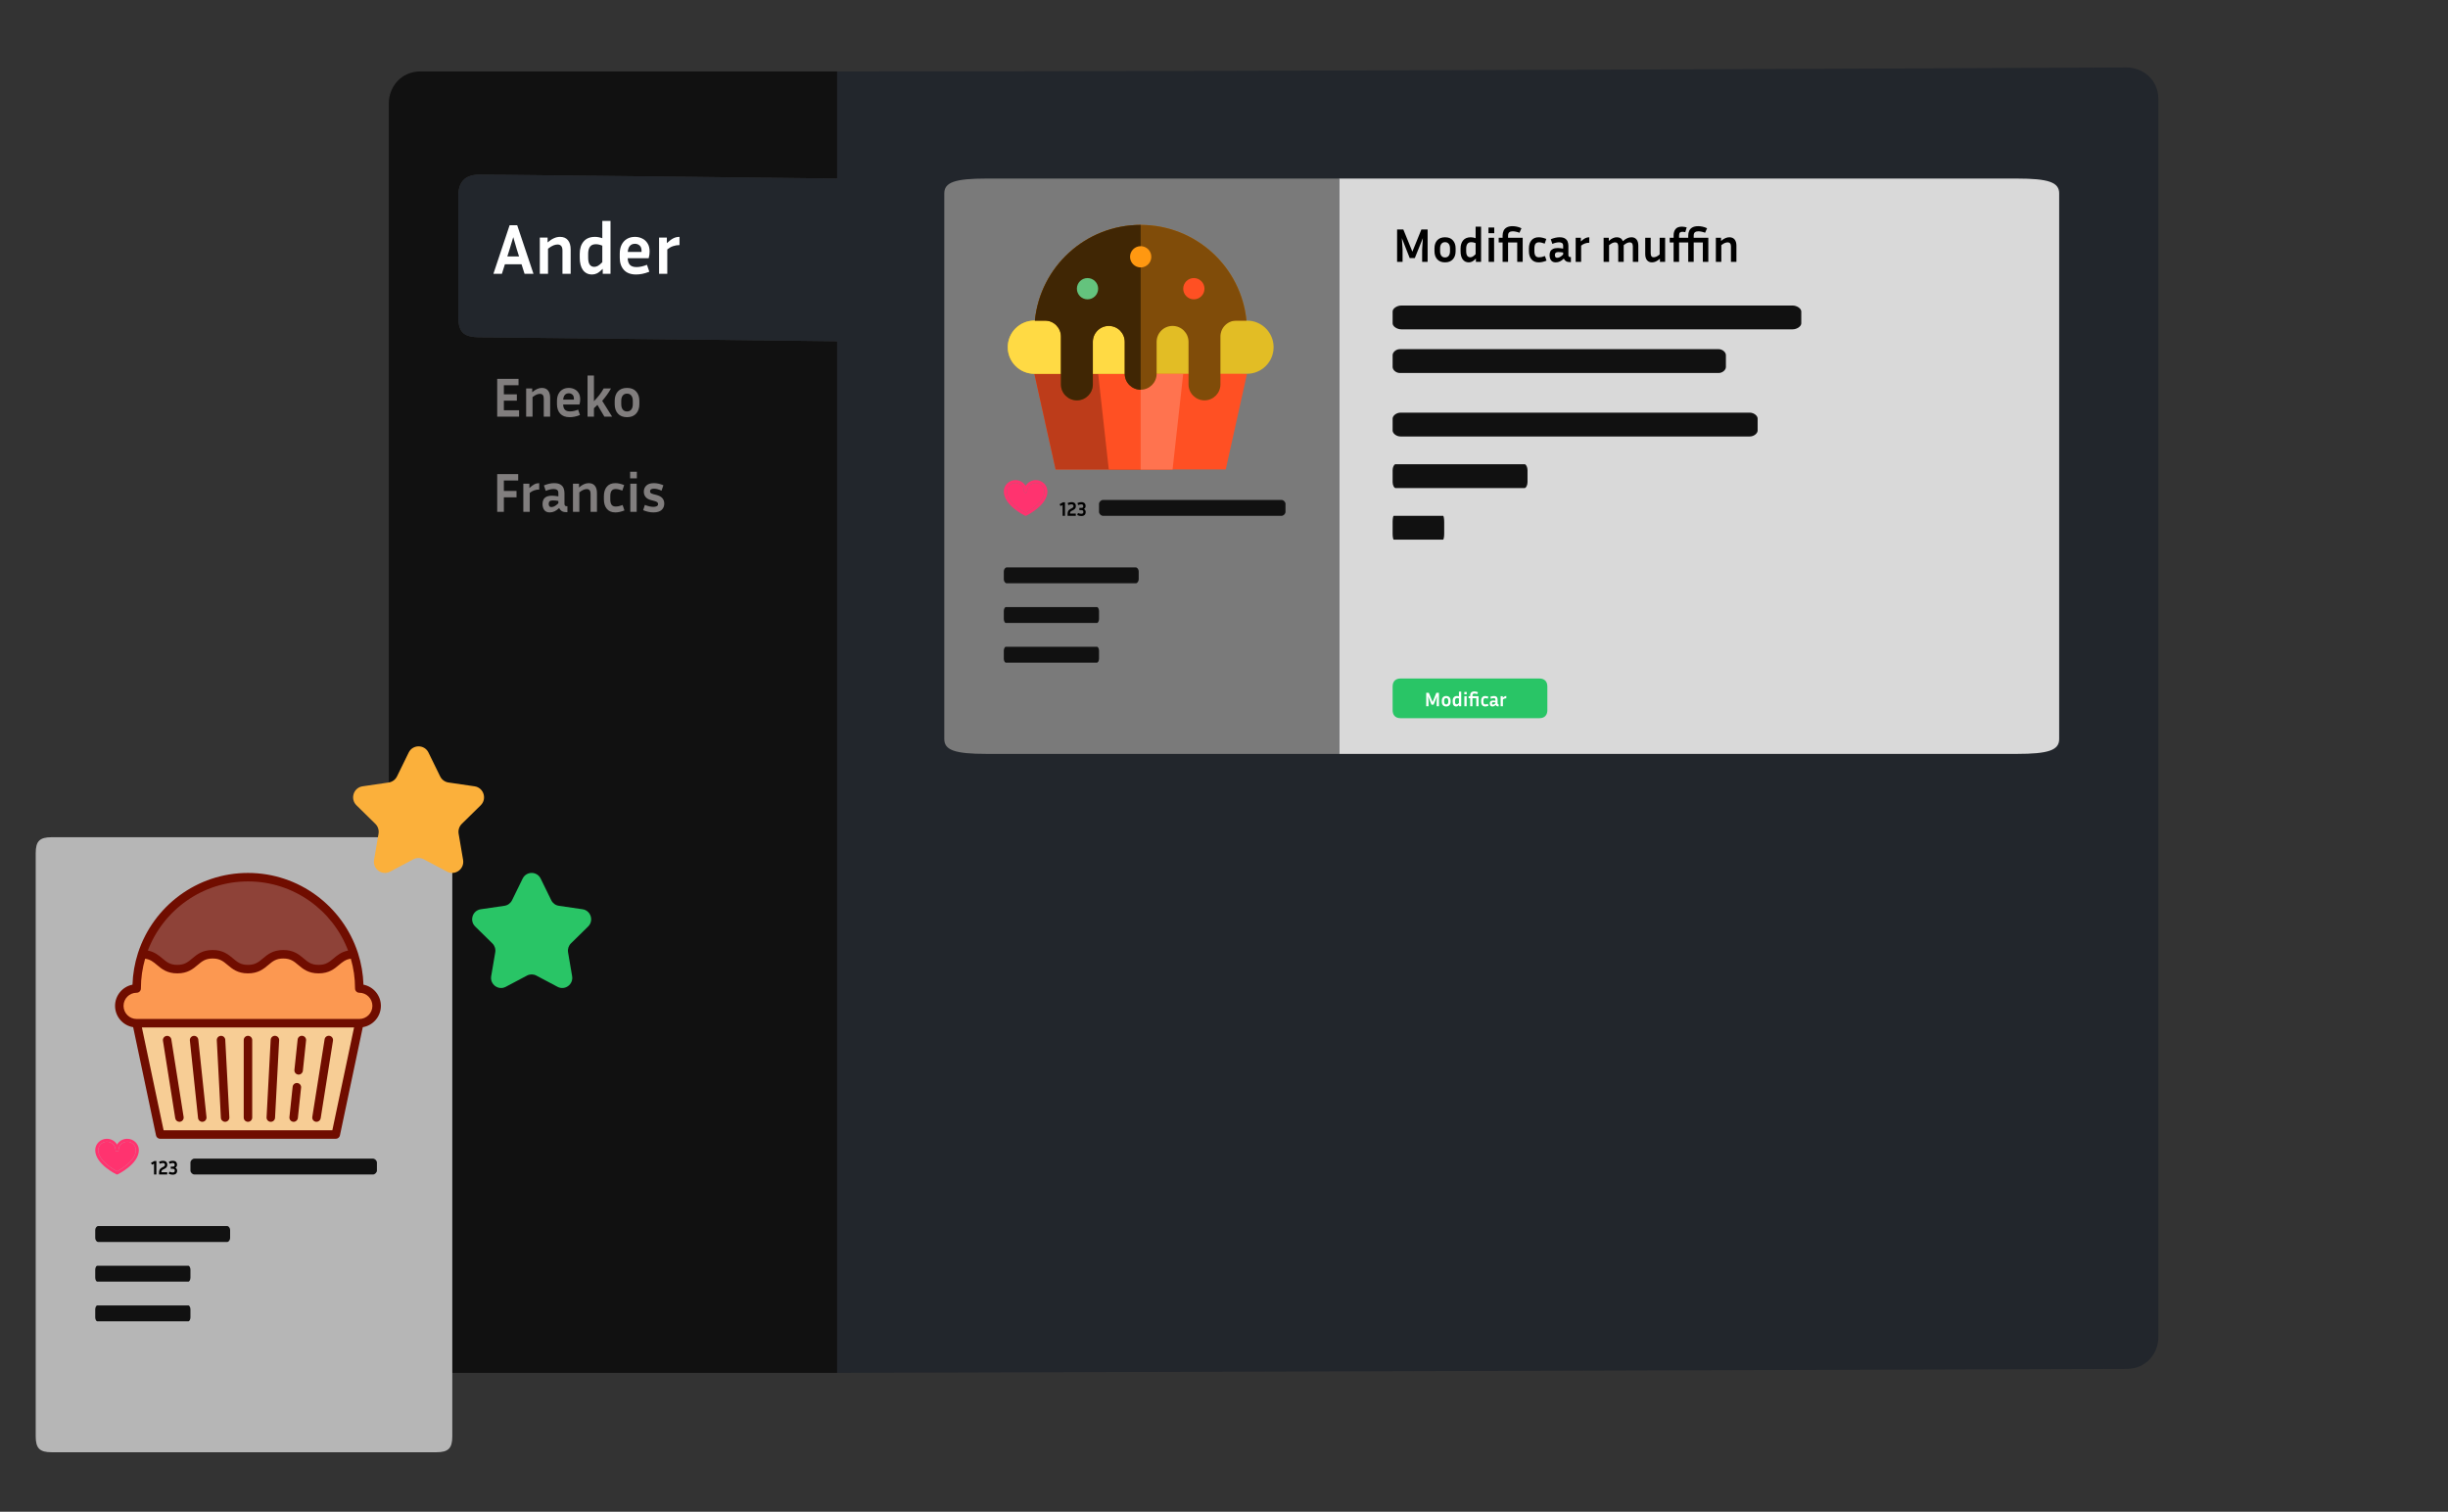 <svg width="617" height="381" viewBox="0 0 617 381" fill="none" xmlns="http://www.w3.org/2000/svg">
<rect x="0" y="0" width="617" height="381" fill="#333333" stroke="none"/>
<path d="M106 18C101 18 98 22 98 26V338C98 343 102 346 106 346H211V86C211 86 125.5 85 121 85C116.5 85 115.5 83.5 115.5 79.5V49.5C115.5 45.5 117.5 44 121 44C124.5 44 211 45 211 45V18L106 18Z" fill="#111111"/>
<path d="M544 25C544 20 540 17 536 17L535.573 17.001C534.425 17.006 531.134 17.021 526.02 17.045C484.298 17.239 321.254 18 211 18V45C211 45 124.5 44 121 44C117.5 44 115.5 45.5 115.5 49.5V79.5C115.5 83.5 116.5 85 121 85C125.5 85 211 86 211 86V346L535.342 345.002L535.638 345.001L535.857 345C535.921 345 535.969 345 536 345C541 345 544 341 544 337V25Z" fill="#22262C"/>
<path d="M132.208 69L131.452 66.606H127.258L126.502 69H124.36L128.446 56.76H130.354L134.458 69H132.208ZM128.428 62.862L127.87 64.626H130.822L130.264 62.862L129.364 59.766L128.428 62.862ZM140.521 61.62C140.221 61.62 139.879 61.692 139.495 61.836C139.111 61.98 138.655 62.262 138.127 62.682V69H136.057V59.874H138.019V61.098C138.583 60.606 139.117 60.252 139.621 60.036C140.125 59.808 140.635 59.694 141.151 59.694C142.027 59.694 142.693 59.976 143.149 60.54C143.605 61.092 143.833 61.872 143.833 62.88V69H141.763V63.132C141.763 62.124 141.349 61.62 140.521 61.62ZM151.914 69V67.758C151.362 68.31 150.882 68.688 150.474 68.892C150.078 69.084 149.664 69.18 149.232 69.18C148.248 69.18 147.48 68.808 146.928 68.064C146.388 67.32 146.118 66.276 146.118 64.932V63.96C146.118 62.652 146.448 61.614 147.108 60.846C147.768 60.078 148.722 59.694 149.97 59.694C150.282 59.694 150.588 59.724 150.888 59.784C151.2 59.844 151.506 59.928 151.806 60.036V55.68H153.876V69H151.914ZM148.242 64.932C148.242 65.736 148.374 66.324 148.638 66.696C148.914 67.068 149.298 67.254 149.79 67.254C150.066 67.254 150.36 67.176 150.672 67.02C150.984 66.852 151.362 66.54 151.806 66.084V61.908C151.218 61.668 150.678 61.548 150.186 61.548C149.49 61.548 148.992 61.764 148.692 62.196C148.392 62.628 148.242 63.216 148.242 63.96V64.932ZM163.659 68.478C163.035 68.73 162.447 68.91 161.895 69.018C161.343 69.126 160.821 69.18 160.329 69.18C158.973 69.18 157.947 68.796 157.251 68.028C156.555 67.26 156.207 66.24 156.207 64.968V63.888C156.207 63.036 156.363 62.298 156.675 61.674C156.987 61.05 157.431 60.564 158.007 60.216C158.583 59.868 159.261 59.694 160.041 59.694C160.677 59.694 161.271 59.826 161.823 60.09C162.387 60.342 162.843 60.744 163.191 61.296C163.551 61.836 163.731 62.532 163.731 63.384C163.731 63.636 163.713 63.906 163.677 64.194C163.641 64.47 163.581 64.764 163.497 65.076H158.205C158.229 65.82 158.415 66.378 158.763 66.75C159.111 67.122 159.669 67.308 160.437 67.308C160.845 67.308 161.265 67.26 161.697 67.164C162.141 67.068 162.597 66.924 163.065 66.732L163.659 68.478ZM160.041 61.44C159.489 61.44 159.057 61.62 158.745 61.98C158.445 62.328 158.271 62.832 158.223 63.492H161.679C161.691 63.432 161.697 63.378 161.697 63.33C161.697 63.27 161.697 63.216 161.697 63.168C161.697 62.592 161.535 62.16 161.211 61.872C160.887 61.584 160.497 61.44 160.041 61.44ZM171.263 61.764C170.699 61.764 170.159 61.854 169.643 62.034C169.139 62.202 168.653 62.478 168.185 62.862V69H166.115V59.874H168.077V61.278C168.689 60.702 169.235 60.294 169.715 60.054C170.195 59.814 170.711 59.694 171.263 59.694V61.764Z" fill="white"/>
<path d="M130.832 103.39V105H125.316V95.48H130.692V97.09H126.996V99.372H130.272V100.982H126.996V103.39H130.832ZM136.084 99.26C135.851 99.26 135.585 99.316 135.286 99.428C134.987 99.54 134.633 99.759 134.222 100.086V105H132.612V97.902H134.138V98.854C134.577 98.471 134.992 98.196 135.384 98.028C135.776 97.851 136.173 97.762 136.574 97.762C137.255 97.762 137.773 97.981 138.128 98.42C138.483 98.849 138.66 99.456 138.66 100.24V105H137.05V100.436C137.05 99.652 136.728 99.26 136.084 99.26ZM146.178 104.594C145.692 104.79 145.235 104.93 144.806 105.014C144.376 105.098 143.97 105.14 143.588 105.14C142.533 105.14 141.735 104.841 141.194 104.244C140.652 103.647 140.382 102.853 140.382 101.864V101.024C140.382 100.361 140.503 99.787 140.746 99.302C140.988 98.817 141.334 98.439 141.782 98.168C142.23 97.897 142.757 97.762 143.364 97.762C143.858 97.762 144.32 97.865 144.75 98.07C145.188 98.266 145.543 98.579 145.814 99.008C146.094 99.428 146.234 99.969 146.234 100.632C146.234 100.828 146.22 101.038 146.192 101.262C146.164 101.477 146.117 101.705 146.052 101.948H141.936C141.954 102.527 142.099 102.961 142.37 103.25C142.64 103.539 143.074 103.684 143.672 103.684C143.989 103.684 144.316 103.647 144.652 103.572C144.997 103.497 145.352 103.385 145.716 103.236L146.178 104.594ZM143.364 99.12C142.934 99.12 142.598 99.26 142.356 99.54C142.122 99.811 141.987 100.203 141.95 100.716H144.638C144.647 100.669 144.652 100.627 144.652 100.59C144.652 100.543 144.652 100.501 144.652 100.464C144.652 100.016 144.526 99.68 144.274 99.456C144.022 99.232 143.718 99.12 143.364 99.12ZM152.33 105L150.58 102.046C150.3 102.326 150.006 102.606 149.698 102.886V105H148.088V94.64H149.698V101.108C150.23 100.567 150.688 100.049 151.07 99.554C151.462 99.05 151.822 98.499 152.148 97.902H153.996C153.688 98.462 153.352 98.994 152.988 99.498C152.624 100.002 152.223 100.511 151.784 101.024L154.276 105H152.33ZM161.145 101.024V101.864C161.145 102.853 160.874 103.647 160.333 104.244C159.791 104.841 159.026 105.14 158.037 105.14C157.047 105.14 156.282 104.841 155.741 104.244C155.199 103.647 154.929 102.853 154.929 101.864V101.024C154.929 100.035 155.195 99.246 155.727 98.658C156.268 98.061 157.038 97.762 158.037 97.762C159.035 97.762 159.801 98.061 160.333 98.658C160.874 99.246 161.145 100.035 161.145 101.024ZM159.493 101.024C159.493 100.455 159.367 100.011 159.115 99.694C158.863 99.367 158.503 99.204 158.037 99.204C157.57 99.204 157.211 99.367 156.959 99.694C156.707 100.011 156.581 100.455 156.581 101.024V101.864C156.581 102.433 156.707 102.881 156.959 103.208C157.211 103.535 157.57 103.698 158.037 103.698C158.503 103.698 158.863 103.535 159.115 103.208C159.367 102.881 159.493 102.433 159.493 101.864V101.024Z" fill="#817E7E"/>
<path d="M130.188 125.346H126.996V129H125.316V119.48H130.608V121.09H126.996V123.736H130.188V125.346ZM135.905 123.372C135.466 123.372 135.046 123.442 134.645 123.582C134.253 123.713 133.875 123.927 133.511 124.226V129H131.901V121.902H133.427V122.994C133.903 122.546 134.328 122.229 134.701 122.042C135.074 121.855 135.476 121.762 135.905 121.762V123.372ZM142.691 129.07C142.215 129.07 141.832 128.972 141.543 128.776C141.263 128.58 141.058 128.337 140.927 128.048C140.526 128.421 140.138 128.697 139.765 128.874C139.392 129.051 138.99 129.14 138.561 129.14C137.936 129.14 137.474 128.939 137.175 128.538C136.886 128.137 136.741 127.628 136.741 127.012C136.741 126.601 136.816 126.242 136.965 125.934C137.124 125.617 137.38 125.369 137.735 125.192C138.09 125.015 138.575 124.926 139.191 124.926C139.434 124.926 139.686 124.945 139.947 124.982C140.208 125.01 140.47 125.047 140.731 125.094V124.268C140.731 123.876 140.624 123.61 140.409 123.47C140.194 123.321 139.905 123.246 139.541 123.246C139.261 123.246 138.953 123.283 138.617 123.358C138.29 123.433 137.936 123.549 137.553 123.708L137.091 122.336C138.034 121.953 138.888 121.762 139.653 121.762C140.344 121.762 140.876 121.879 141.249 122.112C141.632 122.345 141.898 122.653 142.047 123.036C142.196 123.419 142.271 123.829 142.271 124.268V126.998C142.271 127.138 142.308 127.273 142.383 127.404C142.467 127.525 142.626 127.586 142.859 127.586H143.013V129.07H142.691ZM138.295 126.984C138.295 127.236 138.351 127.437 138.463 127.586C138.575 127.726 138.738 127.796 138.953 127.796C139.168 127.796 139.41 127.74 139.681 127.628C139.952 127.516 140.302 127.255 140.731 126.844V126.242C140.246 126.158 139.77 126.116 139.303 126.116C138.939 126.116 138.678 126.191 138.519 126.34C138.37 126.489 138.295 126.704 138.295 126.984ZM147.883 123.26C147.649 123.26 147.383 123.316 147.085 123.428C146.786 123.54 146.431 123.759 146.021 124.086V129H144.411V121.902H145.937V122.854C146.375 122.471 146.791 122.196 147.183 122.028C147.575 121.851 147.971 121.762 148.373 121.762C149.054 121.762 149.572 121.981 149.927 122.42C150.281 122.849 150.459 123.456 150.459 124.24V129H148.849V124.436C148.849 123.652 148.527 123.26 147.883 123.26ZM153.818 125.038V125.864C153.818 126.461 153.926 126.909 154.14 127.208C154.355 127.507 154.7 127.656 155.176 127.656C155.41 127.656 155.671 127.628 155.96 127.572C156.259 127.507 156.581 127.409 156.926 127.278L157.388 128.636C156.968 128.804 156.572 128.93 156.198 129.014C155.825 129.098 155.456 129.14 155.092 129.14C154.159 129.14 153.445 128.841 152.95 128.244C152.456 127.647 152.208 126.853 152.208 125.864V125.038C152.208 124.039 152.456 123.246 152.95 122.658C153.445 122.061 154.159 121.762 155.092 121.762C155.447 121.762 155.806 121.804 156.17 121.888C156.534 121.972 156.917 122.093 157.318 122.252L156.856 123.638C156.184 123.377 155.624 123.246 155.176 123.246C154.7 123.246 154.355 123.395 154.14 123.694C153.926 123.983 153.818 124.431 153.818 125.038ZM160.514 120.558H158.82V118.892H160.514V120.558ZM160.472 129H158.862V121.902H160.472V129ZM164.678 127.74C165.023 127.74 165.308 127.684 165.532 127.572C165.756 127.451 165.868 127.273 165.868 127.04C165.868 126.835 165.793 126.676 165.644 126.564C165.504 126.443 165.247 126.335 164.874 126.242L164.076 126.032C163.46 125.873 163.003 125.607 162.704 125.234C162.415 124.861 162.27 124.417 162.27 123.904C162.27 123.297 162.48 122.789 162.9 122.378C163.32 121.967 163.969 121.762 164.846 121.762C165.201 121.762 165.574 121.804 165.966 121.888C166.358 121.972 166.769 122.107 167.198 122.294L166.736 123.666C166.344 123.479 165.989 123.349 165.672 123.274C165.355 123.199 165.075 123.162 164.832 123.162C164.169 123.162 163.838 123.386 163.838 123.834C163.838 124.011 163.894 124.151 164.006 124.254C164.127 124.357 164.347 124.45 164.664 124.534L165.462 124.744C166.143 124.921 166.638 125.192 166.946 125.556C167.263 125.92 167.422 126.377 167.422 126.928C167.422 127.581 167.198 128.113 166.75 128.524C166.311 128.935 165.616 129.14 164.664 129.14C163.852 129.14 162.998 128.953 162.102 128.58L162.536 127.25C162.975 127.427 163.371 127.553 163.726 127.628C164.081 127.703 164.398 127.74 164.678 127.74Z" fill="#817E7E"/>
<path d="M508.295 190C516.324 190 519 189.065 519 186.258V48.742C519 45.935 516.324 45 508.295 45L337.5 45V190H508.295Z" fill="#D9D9D9"/>
<path d="M248.705 45C240.676 45 238 45.935 238 48.742V186.258C238 189.065 240.676 190 248.705 190H337.5V45L248.705 45Z" fill="#7A7A7A"/>
<path d="M260.7 94.2L266.06 118.32H308.94L314.3 94.2L287.5 91.52L260.7 94.2Z" fill="#FF5023"/>
<path d="M287.5 94.2H260.7L266.06 118.32H287.5V94.2Z" fill="#BD3C1A"/>
<path d="M276.78 94.2L279.46 118.32H295.54L298.22 94.2H276.78Z" fill="#FF5023"/>
<path d="M287.5 94.2V118.32H295.54L298.22 94.2H287.5Z" fill="#FF734F"/>
<path d="M313.159 90.764C313.9 88.6 314.3 86.176 314.3 83.48C314.3 68.679 302.301 56.68 287.5 56.68C272.699 56.68 260.7 68.679 260.7 83.48C260.7 86.176 261.1 88.6 261.841 90.764H313.159Z" fill="#BD720D"/>
<path d="M321 87.5C321 91.2 318 94.2 314.3 94.2H260.7C257 94.2 254 91.2 254 87.5C254 83.8 257 80.8 260.7 80.8H314.3C318 80.8 321 83.8 321 87.5Z" fill="#E2BD25"/>
<path d="M287.5 80.8H260.7C257 80.8 254 83.8 254 87.5C254 91.2 257 94.2 260.7 94.2H287.5V80.8Z" fill="#FFDA44"/>
<path d="M287.5 56.68C273.603 56.68 262.178 67.257 260.833 80.8H263.38C265.6 80.8 267.4 82.6 267.4 84.82V96.88C267.4 99.1 269.2 100.9 271.42 100.9C273.64 100.9 275.44 99.1 275.44 96.88V86.16C275.44 83.94 277.24 82.14 279.46 82.14C281.68 82.14 283.48 83.94 283.48 86.16V94.2C283.48 96.42 285.28 98.22 287.5 98.22C289.72 98.22 291.52 96.42 291.52 94.2V86.16C291.52 83.94 293.32 82.14 295.54 82.14C297.76 82.14 299.56 83.94 299.56 86.16V96.88C299.56 99.1 301.36 100.9 303.58 100.9C305.8 100.9 307.6 99.1 307.6 96.88V84.82C307.6 82.6 309.4 80.8 311.62 80.8H314.167C312.822 67.257 301.397 56.68 287.5 56.68Z" fill="#804C09"/>
<path d="M287.5 56.68C273.603 56.68 262.178 67.257 260.833 80.8H263.38C265.6 80.8 267.4 82.6 267.4 84.82V96.88C267.4 99.1 269.2 100.9 271.42 100.9C273.64 100.9 275.44 99.1 275.44 96.88V86.16C275.44 83.94 277.24 82.14 279.46 82.14C281.68 82.14 283.48 83.94 283.48 86.16V94.2C283.48 96.42 285.28 98.22 287.5 98.22C287.5 95.205 287.5 59.18 287.5 56.68Z" fill="#402604"/>
<path d="M300.9 75.44C302.38 75.44 303.58 74.24 303.58 72.76C303.58 71.28 302.38 70.08 300.9 70.08C299.42 70.08 298.22 71.28 298.22 72.76C298.22 74.24 299.42 75.44 300.9 75.44Z" fill="#FF5023"/>
<path d="M274.1 75.44C275.58 75.44 276.78 74.24 276.78 72.76C276.78 71.28 275.58 70.08 274.1 70.08C272.62 70.08 271.42 71.28 271.42 72.76C271.42 74.24 272.62 75.44 274.1 75.44Z" fill="#64C37D"/>
<path d="M287.5 67.4C288.98 67.4 290.18 66.2 290.18 64.72C290.18 63.24 288.98 62.04 287.5 62.04C286.02 62.04 284.82 63.24 284.82 64.72C284.82 66.2 286.02 67.4 287.5 67.4Z" fill="#FF9811"/>
<path d="M258.5 130C258.442 130 258.384 129.987 258.33 129.961C258.276 129.935 256.996 129.31 255.697 128.262C254.925 127.639 254.309 126.996 253.864 126.35C253.291 125.517 253 124.675 253 123.847C253 122.277 254.319 121 255.94 121C257.036 121 257.995 121.584 258.5 122.448C259.005 121.584 259.964 121 261.06 121C262.681 121 264 122.277 264 123.847C264 124.675 263.709 125.517 263.136 126.35C262.691 126.996 262.075 127.639 261.303 128.262C260.004 129.31 258.724 129.935 258.67 129.961C258.616 129.987 258.558 130 258.5 130ZM255.94 121.736C254.738 121.736 253.76 122.683 253.76 123.847C253.76 126.564 257.634 128.759 258.5 129.215C259.366 128.758 263.24 126.56 263.24 123.847C263.24 122.683 262.262 121.736 261.06 121.736C259.858 121.736 258.88 122.683 258.88 123.847C258.88 124.05 258.71 124.215 258.5 124.215C258.29 124.215 258.12 124.05 258.12 123.847C258.12 122.683 257.142 121.736 255.94 121.736Z" fill="#FF336F"/>
<path d="M255.94 121.736C254.738 121.736 253.76 122.683 253.76 123.847C253.76 126.564 257.634 128.759 258.5 129.215C259.366 128.758 263.24 126.56 263.24 123.847C263.24 122.683 262.262 121.736 261.06 121.736C259.858 121.736 258.88 122.683 258.88 123.847C258.88 124.05 258.71 124.215 258.5 124.215C258.29 124.215 258.12 124.05 258.12 123.847C258.12 122.683 257.142 121.736 255.94 121.736Z" fill="#FF336F"/>
<path d="M267.05 127.085L267.915 126.6H268.415V130H267.825V127.26L267.315 127.54L267.05 127.085ZM271.145 130H269.085V129.525C269.085 129.285 269.116 129.085 269.18 128.925C269.243 128.762 269.328 128.628 269.435 128.525C269.541 128.418 269.658 128.333 269.785 128.27L270.125 128.1C270.255 128.033 270.36 127.963 270.44 127.89C270.523 127.813 270.565 127.715 270.565 127.595V127.505C270.565 127.382 270.521 127.285 270.435 127.215C270.351 127.142 270.216 127.105 270.03 127.105C269.916 127.105 269.801 127.122 269.685 127.155C269.571 127.188 269.433 127.235 269.27 127.295L269.085 126.78C269.271 126.697 269.441 126.638 269.595 126.605C269.751 126.568 269.903 126.55 270.05 126.55C270.32 126.55 270.535 126.593 270.695 126.68C270.858 126.767 270.975 126.883 271.045 127.03C271.118 127.173 271.155 127.332 271.155 127.505V127.595C271.155 127.775 271.118 127.928 271.045 128.055C270.975 128.182 270.881 128.288 270.765 128.375C270.648 128.462 270.521 128.538 270.385 128.605L270.045 128.775C269.921 128.835 269.83 128.918 269.77 129.025C269.713 129.132 269.681 129.268 269.675 129.435H271.145V130ZM273.639 129.075C273.639 129.252 273.603 129.415 273.529 129.565C273.456 129.712 273.338 129.83 273.174 129.92C273.014 130.007 272.799 130.05 272.529 130.05C272.376 130.05 272.216 130.032 272.049 129.995C271.886 129.958 271.706 129.897 271.509 129.81L271.694 129.295C271.871 129.358 272.019 129.408 272.139 129.445C272.263 129.478 272.386 129.495 272.509 129.495C272.686 129.495 272.819 129.46 272.909 129.39C273.003 129.317 273.049 129.203 273.049 129.05V128.98C273.049 128.853 273.009 128.752 272.929 128.675C272.853 128.595 272.733 128.555 272.569 128.555H272.039V128.015H272.569C272.726 128.015 272.841 127.978 272.914 127.905C272.988 127.828 273.024 127.73 273.024 127.61V127.54C273.024 127.387 272.981 127.277 272.894 127.21C272.811 127.14 272.688 127.105 272.524 127.105C272.408 127.105 272.289 127.122 272.169 127.155C272.053 127.185 271.911 127.232 271.744 127.295L271.559 126.78C271.746 126.693 271.919 126.633 272.079 126.6C272.239 126.567 272.394 126.55 272.544 126.55C272.801 126.55 273.008 126.593 273.164 126.68C273.321 126.767 273.434 126.883 273.504 127.03C273.578 127.177 273.614 127.338 273.614 127.515V127.585C273.614 127.742 273.574 127.88 273.494 128C273.418 128.117 273.316 128.21 273.189 128.28C273.326 128.353 273.434 128.452 273.514 128.575C273.598 128.695 273.639 128.838 273.639 129.005V129.075Z" fill="black"/>
<path d="M278 126C278.5 126 322.5 126 323 126C323.5 126 324 126.5 324 127C324 127.5 324 128.5 324 129C324 129.5 323.5 130 323 130C322.5 130 278.5 130 278 130C277.5 130 277 129.5 277 129C277 128.5 277 127.5 277 127C277 126.5 277.5 126 278 126Z" fill="#111111"/>
<path d="M253.723 143C254.085 143 285.915 143 286.277 143C286.638 143 287 143.5 287 144C287 144.5 287 145.5 287 146C287 146.5 286.638 147 286.277 147C285.915 147 254.085 147 253.723 147C253.362 147 253 146.5 253 146C253 145.5 253 144.5 253 144C253 143.5 253.362 143 253.723 143Z" fill="#111111"/>
<path d="M253.511 153C253.766 153 276.234 153 276.489 153C276.745 153 277 153.5 277 154C277 154.5 277 155.5 277 156C277 156.5 276.745 157 276.489 157C276.234 157 253.766 157 253.511 157C253.255 157 253 156.5 253 156C253 155.5 253 154.5 253 154C253 153.5 253.255 153 253.511 153Z" fill="#111111"/>
<path d="M253.511 163C253.766 163 276.234 163 276.489 163C276.745 163 277 163.5 277 164C277 164.5 277 165.5 277 166C277 166.5 276.745 167 276.489 167C276.234 167 253.766 167 253.511 167C253.255 167 253 166.5 253 166C253 165.5 253 164.5 253 164C253 163.5 253.255 163 253.511 163Z" fill="#111111"/>
<path d="M353.191 77C354.287 77 450.713 77 451.809 77C452.904 77 454 77.75 454 78.5C454 79.25 454 80.75 454 81.5C454 82.25 452.904 83 451.809 83C450.713 83 354.287 83 353.191 83C352.096 83 351 82.25 351 81.5C351 80.75 351 79.25 351 78.5C351 77.75 352.096 77 353.191 77Z" fill="#111111"/>
<path d="M352.787 88C353.681 88 432.319 88 433.213 88C434.106 88 435 88.75 435 89.5C435 90.25 435 91.75 435 92.5C435 93.25 434.106 94 433.213 94C432.319 94 353.681 94 352.787 94C351.894 94 351 93.25 351 92.5C351 91.75 351 90.25 351 89.5C351 88.75 351.894 88 352.787 88Z" fill="#111111"/>
<path d="M352.957 104C353.936 104 440.064 104 441.043 104C442.021 104 443 104.75 443 105.5C443 106.25 443 107.75 443 108.5C443 109.25 442.021 110 441.043 110C440.064 110 353.936 110 352.957 110C351.979 110 351 109.25 351 108.5C351 107.75 351 106.25 351 105.5C351 104.75 351.979 104 352.957 104Z" fill="#111111"/>
<path d="M351.723 117C352.085 117 383.915 117 384.277 117C384.638 117 385 117.75 385 118.5C385 119.25 385 120.75 385 121.5C385 122.25 384.638 123 384.277 123C383.915 123 352.085 123 351.723 123C351.362 123 351 122.25 351 121.5C351 120.75 351 119.25 351 118.5C351 117.75 351.362 117 351.723 117Z" fill="#111111"/>
<path d="M351.277 130C351.415 130 363.585 130 363.723 130C363.862 130 364 130.75 364 131.5C364 132.25 364 133.75 364 134.5C364 135.25 363.862 136 363.723 136C363.585 136 351.415 136 351.277 136C351.138 136 351 135.25 351 134.5C351 133.75 351 132.25 351 131.5C351 130.75 351.138 130 351.277 130Z" fill="#111111"/>
<path d="M353 171C354 171 387 171 388 171C389 171 390 171.5 390 173C390 174.5 390 178 390 179C390 180 389.5 181 388 181C386.5 181 354.5 181 353 181C351.5 181 351 180 351 179C351 178 351 174.5 351 173C351 171.5 352 171 353 171Z" fill="#29C566"/>
<path d="M360.125 174.6L361.075 176.925L362.02 174.6H362.675V178H362.1V176.7L362.175 175.51L361.33 177.6H360.795L359.97 175.505L360.045 176.7V178H359.47V174.6H360.125ZM365.616 176.58V176.88C365.616 177.233 365.519 177.517 365.326 177.73C365.132 177.943 364.859 178.05 364.506 178.05C364.152 178.05 363.879 177.943 363.686 177.73C363.492 177.517 363.396 177.233 363.396 176.88V176.58C363.396 176.227 363.491 175.945 363.681 175.735C363.874 175.522 364.149 175.415 364.506 175.415C364.862 175.415 365.136 175.522 365.326 175.735C365.519 175.945 365.616 176.227 365.616 176.58ZM365.026 176.58C365.026 176.377 364.981 176.218 364.891 176.105C364.801 175.988 364.672 175.93 364.506 175.93C364.339 175.93 364.211 175.988 364.121 176.105C364.031 176.218 363.986 176.377 363.986 176.58V176.88C363.986 177.083 364.031 177.243 364.121 177.36C364.211 177.477 364.339 177.535 364.506 177.535C364.672 177.535 364.801 177.477 364.891 177.36C364.981 177.243 365.026 177.083 365.026 176.88V176.58ZM367.745 178V177.655C367.592 177.808 367.459 177.913 367.345 177.97C367.235 178.023 367.12 178.05 367 178.05C366.727 178.05 366.514 177.947 366.36 177.74C366.21 177.533 366.135 177.243 366.135 176.87V176.6C366.135 176.237 366.227 175.948 366.41 175.735C366.594 175.522 366.859 175.415 367.205 175.415C367.292 175.415 367.377 175.423 367.46 175.44C367.547 175.457 367.632 175.48 367.715 175.51V174.3H368.29V178H367.745ZM366.725 176.87C366.725 177.093 366.762 177.257 366.835 177.36C366.912 177.463 367.019 177.515 367.155 177.515C367.232 177.515 367.314 177.493 367.4 177.45C367.487 177.403 367.592 177.317 367.715 177.19V176.03C367.552 175.963 367.402 175.93 367.265 175.93C367.072 175.93 366.934 175.99 366.85 176.11C366.767 176.23 366.725 176.393 366.725 176.6V176.87ZM369.673 174.985H369.068V174.39H369.673V174.985ZM369.658 178H369.083V175.465H369.658V178ZM371.125 175.25V175.465H372.66V178H372.085V175.965H371.125V178H370.55V175.965H370.14V175.465H370.55V175.25C370.55 175.053 370.585 174.88 370.655 174.73C370.725 174.58 370.836 174.463 370.99 174.38C371.146 174.293 371.35 174.25 371.6 174.25C371.736 174.25 371.883 174.267 372.04 174.3C372.196 174.33 372.36 174.387 372.53 174.47L372.32 174.94C372.17 174.883 372.038 174.845 371.925 174.825C371.811 174.802 371.708 174.79 371.615 174.79C371.461 174.79 371.341 174.823 371.255 174.89C371.168 174.953 371.125 175.073 371.125 175.25ZM373.888 176.585V176.88C373.888 177.093 373.926 177.253 374.003 177.36C374.079 177.467 374.203 177.52 374.373 177.52C374.456 177.52 374.549 177.51 374.653 177.49C374.759 177.467 374.874 177.432 374.998 177.385L375.163 177.87C375.013 177.93 374.871 177.975 374.738 178.005C374.604 178.035 374.473 178.05 374.343 178.05C374.009 178.05 373.754 177.943 373.578 177.73C373.401 177.517 373.313 177.233 373.313 176.88V176.585C373.313 176.228 373.401 175.945 373.578 175.735C373.754 175.522 374.009 175.415 374.343 175.415C374.469 175.415 374.598 175.43 374.728 175.46C374.858 175.49 374.994 175.533 375.138 175.59L374.973 176.085C374.733 175.992 374.533 175.945 374.373 175.945C374.203 175.945 374.079 175.998 374.003 176.105C373.926 176.208 373.888 176.368 373.888 176.585ZM377.609 178.025C377.439 178.025 377.302 177.99 377.199 177.92C377.099 177.85 377.026 177.763 376.979 177.66C376.836 177.793 376.697 177.892 376.564 177.955C376.431 178.018 376.287 178.05 376.134 178.05C375.911 178.05 375.746 177.978 375.639 177.835C375.536 177.692 375.484 177.51 375.484 177.29C375.484 177.143 375.511 177.015 375.564 176.905C375.621 176.792 375.712 176.703 375.839 176.64C375.966 176.577 376.139 176.545 376.359 176.545C376.446 176.545 376.536 176.552 376.629 176.565C376.722 176.575 376.816 176.588 376.909 176.605V176.31C376.909 176.17 376.871 176.075 376.794 176.025C376.717 175.972 376.614 175.945 376.484 175.945C376.384 175.945 376.274 175.958 376.154 175.985C376.037 176.012 375.911 176.053 375.774 176.11L375.609 175.62C375.946 175.483 376.251 175.415 376.524 175.415C376.771 175.415 376.961 175.457 377.094 175.54C377.231 175.623 377.326 175.733 377.379 175.87C377.432 176.007 377.459 176.153 377.459 176.31V177.285C377.459 177.335 377.472 177.383 377.499 177.43C377.529 177.473 377.586 177.495 377.669 177.495H377.724V178.025H377.609ZM376.039 177.28C376.039 177.37 376.059 177.442 376.099 177.495C376.139 177.545 376.197 177.57 376.274 177.57C376.351 177.57 376.437 177.55 376.534 177.51C376.631 177.47 376.756 177.377 376.909 177.23V177.015C376.736 176.985 376.566 176.97 376.399 176.97C376.269 176.97 376.176 176.997 376.119 177.05C376.066 177.103 376.039 177.18 376.039 177.28ZM379.653 175.99C379.496 175.99 379.346 176.015 379.203 176.065C379.063 176.112 378.928 176.188 378.798 176.295V178H378.223V175.465H378.768V175.855C378.938 175.695 379.09 175.582 379.223 175.515C379.356 175.448 379.5 175.415 379.653 175.415V175.99Z" fill="white"/>
<path d="M353.7 57.84L355.98 63.42L358.248 57.84H359.82V66H358.44V62.88L358.62 60.024L356.592 65.04H355.308L353.328 60.012L353.508 62.88V66H352.128V57.84H353.7ZM366.877 62.592V63.312C366.877 64.16 366.645 64.84 366.181 65.352C365.717 65.864 365.061 66.12 364.213 66.12C363.365 66.12 362.709 65.864 362.245 65.352C361.781 64.84 361.549 64.16 361.549 63.312V62.592C361.549 61.744 361.777 61.068 362.233 60.564C362.697 60.052 363.357 59.796 364.213 59.796C365.069 59.796 365.725 60.052 366.181 60.564C366.645 61.068 366.877 61.744 366.877 62.592ZM365.461 62.592C365.461 62.104 365.353 61.724 365.137 61.452C364.921 61.172 364.613 61.032 364.213 61.032C363.813 61.032 363.505 61.172 363.289 61.452C363.073 61.724 362.965 62.104 362.965 62.592V63.312C362.965 63.8 363.073 64.184 363.289 64.464C363.505 64.744 363.813 64.884 364.213 64.884C364.613 64.884 364.921 64.744 365.137 64.464C365.353 64.184 365.461 63.8 365.461 63.312V62.592ZM371.989 66V65.172C371.621 65.54 371.301 65.792 371.029 65.928C370.765 66.056 370.489 66.12 370.201 66.12C369.545 66.12 369.033 65.872 368.665 65.376C368.305 64.88 368.125 64.184 368.125 63.288V62.64C368.125 61.768 368.345 61.076 368.785 60.564C369.225 60.052 369.861 59.796 370.693 59.796C370.901 59.796 371.105 59.816 371.305 59.856C371.513 59.896 371.717 59.952 371.917 60.024V57.12H373.297V66H371.989ZM369.541 63.288C369.541 63.824 369.629 64.216 369.805 64.464C369.989 64.712 370.245 64.836 370.573 64.836C370.757 64.836 370.953 64.784 371.161 64.68C371.369 64.568 371.621 64.36 371.917 64.056V61.272C371.525 61.112 371.165 61.032 370.837 61.032C370.373 61.032 370.041 61.176 369.841 61.464C369.641 61.752 369.541 62.144 369.541 62.64V63.288ZM376.614 58.764H375.162V57.336H376.614V58.764ZM376.578 66H375.198V59.916H376.578V66ZM380.099 59.4V59.916H383.783V66H382.403V61.116H380.099V66H378.719V61.116H377.735V59.916H378.719V59.4C378.719 58.928 378.803 58.512 378.971 58.152C379.139 57.792 379.407 57.512 379.775 57.312C380.151 57.104 380.639 57 381.239 57C381.567 57 381.919 57.04 382.295 57.12C382.671 57.192 383.063 57.328 383.471 57.528L382.967 58.656C382.607 58.52 382.291 58.428 382.019 58.38C381.747 58.324 381.499 58.296 381.275 58.296C380.907 58.296 380.619 58.376 380.411 58.536C380.203 58.688 380.099 58.976 380.099 59.4ZM386.731 62.604V63.312C386.731 63.824 386.823 64.208 387.007 64.464C387.191 64.72 387.487 64.848 387.895 64.848C388.095 64.848 388.319 64.824 388.567 64.776C388.823 64.72 389.099 64.636 389.395 64.524L389.791 65.688C389.431 65.832 389.091 65.94 388.771 66.012C388.451 66.084 388.135 66.12 387.823 66.12C387.023 66.12 386.411 65.864 385.987 65.352C385.563 64.84 385.351 64.16 385.351 63.312V62.604C385.351 61.748 385.563 61.068 385.987 60.564C386.411 60.052 387.023 59.796 387.823 59.796C388.127 59.796 388.435 59.832 388.747 59.904C389.059 59.976 389.387 60.08 389.731 60.216L389.335 61.404C388.759 61.18 388.279 61.068 387.895 61.068C387.487 61.068 387.191 61.196 387.007 61.452C386.823 61.7 386.731 62.084 386.731 62.604ZM395.661 66.06C395.253 66.06 394.925 65.976 394.677 65.808C394.437 65.64 394.261 65.432 394.149 65.184C393.805 65.504 393.473 65.74 393.153 65.892C392.833 66.044 392.489 66.12 392.121 66.12C391.585 66.12 391.189 65.948 390.933 65.604C390.685 65.26 390.561 64.824 390.561 64.296C390.561 63.944 390.625 63.636 390.753 63.372C390.889 63.1 391.109 62.888 391.413 62.736C391.717 62.584 392.133 62.508 392.661 62.508C392.869 62.508 393.085 62.524 393.309 62.556C393.533 62.58 393.757 62.612 393.981 62.652V61.944C393.981 61.608 393.889 61.38 393.705 61.26C393.521 61.132 393.273 61.068 392.961 61.068C392.721 61.068 392.457 61.1 392.169 61.164C391.889 61.228 391.585 61.328 391.257 61.464L390.861 60.288C391.669 59.96 392.401 59.796 393.057 59.796C393.649 59.796 394.105 59.896 394.425 60.096C394.753 60.296 394.981 60.56 395.109 60.888C395.237 61.216 395.301 61.568 395.301 61.944V64.284C395.301 64.404 395.333 64.52 395.397 64.632C395.469 64.736 395.605 64.788 395.805 64.788H395.937V66.06H395.661ZM391.893 64.272C391.893 64.488 391.941 64.66 392.037 64.788C392.133 64.908 392.273 64.968 392.457 64.968C392.641 64.968 392.849 64.92 393.081 64.824C393.313 64.728 393.613 64.504 393.981 64.152V63.636C393.565 63.564 393.157 63.528 392.757 63.528C392.445 63.528 392.221 63.592 392.085 63.72C391.957 63.848 391.893 64.032 391.893 64.272ZM400.568 61.176C400.192 61.176 399.832 61.236 399.488 61.356C399.152 61.468 398.828 61.652 398.516 61.908V66H397.136V59.916H398.444V60.852C398.852 60.468 399.216 60.196 399.536 60.036C399.856 59.876 400.2 59.796 400.568 59.796V61.176ZM405.558 61.788V66H404.178V59.916H405.486V60.72C405.862 60.392 406.21 60.156 406.53 60.012C406.85 59.868 407.178 59.796 407.514 59.796C408.258 59.796 408.766 60.124 409.038 60.78C409.438 60.428 409.81 60.176 410.154 60.024C410.498 59.872 410.846 59.796 411.198 59.796C411.758 59.796 412.186 59.984 412.482 60.36C412.778 60.728 412.926 61.248 412.926 61.92V66H411.546V62.088C411.546 61.416 411.29 61.08 410.778 61.08C410.578 61.08 410.358 61.128 410.118 61.224C409.878 61.32 409.586 61.508 409.242 61.788V66H407.862V62.088C407.862 61.416 407.606 61.08 407.094 61.08C406.894 61.08 406.674 61.128 406.434 61.224C406.194 61.32 405.902 61.508 405.558 61.788ZM418.373 66V65.196C418.005 65.516 417.661 65.752 417.341 65.904C417.021 66.048 416.697 66.12 416.369 66.12C415.825 66.12 415.405 65.936 415.109 65.568C414.813 65.192 414.665 64.668 414.665 63.996V59.916H416.045V63.828C416.045 64.5 416.293 64.836 416.789 64.836C416.989 64.836 417.205 64.788 417.437 64.692C417.677 64.596 417.965 64.412 418.301 64.14V59.916H419.681V66H418.373ZM425.505 66V61.116H423.201V66H421.821V61.116H420.837V59.916H421.821V59.316C421.821 58.676 421.981 58.152 422.301 57.744C422.629 57.328 423.169 57.12 423.921 57.12C424.145 57.12 424.357 57.14 424.557 57.18C424.757 57.212 424.945 57.256 425.121 57.312L424.761 58.512C424.489 58.448 424.241 58.416 424.017 58.416C423.761 58.416 423.561 58.48 423.417 58.608C423.273 58.736 423.201 58.972 423.201 59.316V59.916H425.505V59.4C425.505 58.928 425.589 58.512 425.757 58.152C425.925 57.792 426.193 57.512 426.561 57.312C426.937 57.104 427.425 57 428.025 57C428.353 57 428.705 57.04 429.081 57.12C429.457 57.192 429.849 57.328 430.257 57.528L429.753 58.656C429.393 58.52 429.077 58.428 428.805 58.38C428.533 58.324 428.285 58.296 428.061 58.296C427.693 58.296 427.405 58.376 427.197 58.536C426.989 58.688 426.885 58.976 426.885 59.4V59.916H430.569V66H429.189V61.116H426.885V66H425.505ZM435.444 61.08C435.244 61.08 435.016 61.128 434.76 61.224C434.504 61.32 434.2 61.508 433.848 61.788V66H432.468V59.916H433.776V60.732C434.152 60.404 434.508 60.168 434.844 60.024C435.18 59.872 435.52 59.796 435.864 59.796C436.448 59.796 436.892 59.984 437.196 60.36C437.5 60.728 437.652 61.248 437.652 61.92V66H436.272V62.088C436.272 61.416 435.996 61.08 435.444 61.08Z" fill="black"/>
<g style="mix-blend-mode:luminosity">
<path d="M9 215C9 212 10 211 13 211C16 211 107 211 110 211C113 211 114 212 114 215C114 218 114 359 114 362C114 365 113 366 110 366C107 366 16 366 13 366C10 366 9 365 9 362C9 359 9 218 9 215Z" fill="#B6B6B6"/>
<g clip-path="url(#clip0_2_2)">
<path d="M34.444 257.875L40.37 285.931H84.63L90.556 257.875H34.444Z" fill="#F7CD95"/>
<path d="M89.204 240.496C84.754 240.496 84.754 244.242 80.302 244.242C75.852 244.242 75.852 240.496 71.4 240.496C66.949 240.496 66.949 244.242 62.498 244.242C58.048 244.242 58.048 240.496 53.597 240.496C49.147 240.496 49.147 244.242 44.696 244.242C40.246 244.242 40.246 240.496 35.795 240.496C39.436 229.223 50.017 221.069 62.5 221.069C74.983 221.069 85.564 229.223 89.204 240.496Z" fill="#8E4238"/>
<path d="M90.556 249.125C90.556 246.114 90.081 243.215 89.204 240.496C84.754 240.496 84.754 244.242 80.302 244.242C75.851 244.242 75.851 240.496 71.4 240.496C66.949 240.496 66.949 244.242 62.498 244.242C58.048 244.242 58.048 240.496 53.597 240.496C49.147 240.496 49.147 244.242 44.696 244.242C40.246 244.242 40.246 240.496 35.795 240.496C34.919 243.215 34.444 246.114 34.444 249.125C32.028 249.125 30.069 251.084 30.069 253.5C30.069 255.916 32.028 257.875 34.444 257.875H90.556C92.972 257.875 94.931 255.916 94.931 253.5C94.931 251.084 92.972 249.125 90.556 249.125Z" fill="#FC9851"/>
<path d="M83.037 261.05C82.453 260.957 81.906 261.355 81.814 261.938L78.715 281.487C78.623 282.07 79.02 282.618 79.604 282.71C79.66 282.719 79.717 282.724 79.772 282.724C80.289 282.724 80.743 282.348 80.827 281.822L83.925 262.273C84.018 261.69 83.62 261.142 83.037 261.05Z" fill="#700D00"/>
<path d="M76.192 261.047C75.603 260.985 75.079 261.41 75.017 261.997L74.208 269.643C74.146 270.23 74.572 270.757 75.159 270.819C75.197 270.823 75.235 270.825 75.272 270.825C75.812 270.825 76.276 270.417 76.334 269.868L77.143 262.222C77.205 261.635 76.779 261.109 76.192 261.047Z" fill="#700D00"/>
<path d="M74.934 272.945C74.346 272.884 73.82 273.309 73.758 273.896L72.95 281.542C72.888 282.129 73.313 282.655 73.9 282.717C73.939 282.722 73.977 282.724 74.014 282.724C74.554 282.724 75.018 282.316 75.076 281.767L75.885 274.121C75.947 273.534 75.521 273.007 74.934 272.945Z" fill="#700D00"/>
<path d="M69.346 261.047C68.76 261.014 68.254 261.468 68.222 262.058L67.187 281.598C67.155 282.188 67.608 282.691 68.198 282.722C68.217 282.723 68.236 282.724 68.255 282.724C68.82 282.724 69.292 282.281 69.322 281.711L70.357 262.171C70.389 261.581 69.936 261.078 69.346 261.047Z" fill="#700D00"/>
<path d="M62.5 261.049C61.91 261.049 61.431 261.528 61.431 262.118L61.427 281.654C61.427 282.245 61.906 282.723 62.496 282.723C63.087 282.723 63.566 282.245 63.566 281.654L63.569 262.119C63.569 261.528 63.091 261.049 62.5 261.049Z" fill="#700D00"/>
<path d="M56.778 262.067C56.747 261.477 56.248 261.019 55.654 261.055C55.064 261.086 54.611 261.589 54.642 262.179L55.67 281.711C55.7 282.281 56.172 282.724 56.737 282.724C56.756 282.724 56.775 282.723 56.794 282.722C57.384 282.691 57.837 282.188 57.806 281.598L56.778 262.067Z" fill="#700D00"/>
<path d="M49.984 262.015C49.922 261.428 49.397 261.004 48.808 261.064C48.221 261.126 47.795 261.652 47.857 262.239L49.917 281.767C49.974 282.316 50.438 282.724 50.979 282.724C51.016 282.724 51.054 282.722 51.092 282.718C51.679 282.656 52.105 282.13 52.043 281.542L49.984 262.015Z" fill="#700D00"/>
<path d="M43.186 261.964C43.094 261.381 42.547 260.983 41.963 261.076C41.38 261.168 40.982 261.716 41.074 262.299L44.166 281.822C44.249 282.348 44.704 282.724 45.221 282.724C45.276 282.724 45.332 282.719 45.389 282.711C45.972 282.618 46.37 282.071 46.278 281.487L43.186 261.964Z" fill="#700D00"/>
<path d="M96 253.5C96 250.858 94.109 248.65 91.609 248.158C91.519 245.424 91.05 242.784 90.254 240.289C90.237 240.205 90.21 240.124 90.174 240.048C86.352 228.42 75.391 220 62.5 220C49.609 220 38.648 228.42 34.825 240.048C34.79 240.124 34.763 240.205 34.746 240.29C33.95 242.785 33.481 245.424 33.391 248.158C30.891 248.65 29 250.858 29 253.5C29 256.202 30.978 258.449 33.562 258.872L39.324 286.152C39.429 286.646 39.865 287 40.37 287H84.629C85.135 287 85.571 286.646 85.676 286.152L91.438 258.872C94.022 258.449 96 256.202 96 253.5ZM62.5 222.138C74.015 222.138 83.867 229.389 87.735 239.563C86.043 239.891 85.003 240.762 84.065 241.551C82.988 242.457 82.138 243.173 80.302 243.173C78.467 243.173 77.616 242.457 76.54 241.551C75.356 240.555 74.016 239.427 71.4 239.427C68.784 239.427 67.444 240.556 66.26 241.551C65.184 242.457 64.334 243.173 62.498 243.173C60.663 243.173 59.812 242.457 58.736 241.551C57.553 240.555 56.212 239.427 53.597 239.427C50.981 239.427 49.64 240.556 48.457 241.551C47.381 242.457 46.53 243.173 44.695 243.173C42.86 243.173 42.01 242.457 40.933 241.551C39.996 240.762 38.956 239.891 37.264 239.563C41.133 229.389 50.985 222.138 62.5 222.138ZM83.763 284.862H41.237L35.763 258.944H89.237L83.763 284.862ZM90.556 256.806H34.444C32.621 256.806 31.138 255.323 31.138 253.5C31.138 251.677 32.621 250.194 34.444 250.194C35.035 250.194 35.513 249.716 35.513 249.125C35.513 246.52 35.885 244.001 36.577 241.616C37.896 241.793 38.647 242.421 39.557 243.187C40.74 244.183 42.081 245.312 44.696 245.312C47.312 245.312 48.652 244.183 49.835 243.187C50.912 242.281 51.762 241.565 53.597 241.565C55.432 241.565 56.283 242.281 57.359 243.187C58.542 244.183 59.883 245.312 62.499 245.312C65.114 245.312 66.455 244.183 67.638 243.187C68.715 242.281 69.565 241.565 71.4 241.565C73.236 241.565 74.086 242.281 75.163 243.187C76.346 244.183 77.687 245.312 80.303 245.312C82.918 245.312 84.259 244.183 85.442 243.187C86.353 242.421 87.104 241.793 88.423 241.616C89.115 244.001 89.487 246.52 89.487 249.125C89.487 249.716 89.965 250.194 90.556 250.194C92.379 250.194 93.862 251.677 93.862 253.5C93.862 255.323 92.379 256.806 90.556 256.806Z" fill="#700D00"/>
</g>
<path d="M29.5 296C29.442 296 29.384 295.987 29.33 295.961C29.276 295.935 27.996 295.31 26.697 294.262C25.925 293.639 25.309 292.996 24.864 292.35C24.291 291.517 24 290.675 24 289.847C24 288.277 25.319 287 26.94 287C28.037 287 28.995 287.584 29.5 288.448C30.005 287.584 30.964 287 32.06 287C33.681 287 35 288.277 35 289.847C35 290.675 34.709 291.517 34.136 292.35C33.691 292.996 33.075 293.639 32.303 294.262C31.004 295.31 29.724 295.935 29.67 295.961C29.616 295.987 29.558 296 29.5 296ZM26.94 287.736C25.738 287.736 24.76 288.683 24.76 289.847C24.76 292.564 28.634 294.759 29.5 295.215C30.366 294.758 34.24 292.56 34.24 289.847C34.24 288.683 33.262 287.736 32.06 287.736C30.858 287.736 29.88 288.683 29.88 289.847C29.88 290.05 29.71 290.215 29.5 290.215C29.29 290.215 29.12 290.05 29.12 289.847C29.12 288.683 28.142 287.736 26.94 287.736Z" fill="#FF336F"/>
<path d="M26.94 287.736C25.738 287.736 24.76 288.683 24.76 289.847C24.76 292.564 28.634 294.759 29.5 295.215C30.366 294.758 34.24 292.56 34.24 289.847C34.24 288.683 33.262 287.736 32.06 287.736C30.858 287.736 29.88 288.683 29.88 289.847C29.88 290.05 29.71 290.215 29.5 290.215C29.29 290.215 29.12 290.05 29.12 289.847C29.12 288.683 28.142 287.736 26.94 287.736Z" fill="#FF336F"/>
<path d="M38.05 293.085L38.915 292.6H39.415V296H38.825V293.26L38.315 293.54L38.05 293.085ZM42.145 296H40.085V295.525C40.085 295.285 40.116 295.085 40.18 294.925C40.243 294.762 40.328 294.628 40.435 294.525C40.541 294.418 40.658 294.333 40.785 294.27L41.125 294.1C41.255 294.033 41.36 293.963 41.44 293.89C41.523 293.813 41.565 293.715 41.565 293.595V293.505C41.565 293.382 41.521 293.285 41.435 293.215C41.351 293.142 41.216 293.105 41.03 293.105C40.916 293.105 40.801 293.122 40.685 293.155C40.571 293.188 40.433 293.235 40.27 293.295L40.085 292.78C40.271 292.697 40.441 292.638 40.595 292.605C40.751 292.568 40.903 292.55 41.05 292.55C41.32 292.55 41.535 292.593 41.695 292.68C41.858 292.767 41.975 292.883 42.045 293.03C42.118 293.173 42.155 293.332 42.155 293.505V293.595C42.155 293.775 42.118 293.928 42.045 294.055C41.975 294.182 41.881 294.288 41.765 294.375C41.648 294.462 41.521 294.538 41.385 294.605L41.045 294.775C40.921 294.835 40.83 294.918 40.77 295.025C40.713 295.132 40.681 295.268 40.675 295.435H42.145V296ZM44.639 295.075C44.639 295.252 44.602 295.415 44.529 295.565C44.456 295.712 44.337 295.83 44.174 295.92C44.014 296.007 43.799 296.05 43.529 296.05C43.376 296.05 43.216 296.032 43.049 295.995C42.886 295.958 42.706 295.897 42.509 295.81L42.694 295.295C42.871 295.358 43.019 295.408 43.139 295.445C43.263 295.478 43.386 295.495 43.509 295.495C43.686 295.495 43.819 295.46 43.909 295.39C44.002 295.317 44.049 295.203 44.049 295.05V294.98C44.049 294.853 44.009 294.752 43.929 294.675C43.852 294.595 43.733 294.555 43.569 294.555H43.039V294.015H43.569C43.726 294.015 43.841 293.978 43.914 293.905C43.987 293.828 44.024 293.73 44.024 293.61V293.54C44.024 293.387 43.981 293.277 43.894 293.21C43.811 293.14 43.688 293.105 43.524 293.105C43.407 293.105 43.289 293.122 43.169 293.155C43.053 293.185 42.911 293.232 42.744 293.295L42.559 292.78C42.746 292.693 42.919 292.633 43.079 292.6C43.239 292.567 43.394 292.55 43.544 292.55C43.801 292.55 44.008 292.593 44.164 292.68C44.321 292.767 44.434 292.883 44.504 293.03C44.578 293.177 44.614 293.338 44.614 293.515V293.585C44.614 293.742 44.574 293.88 44.494 294C44.417 294.117 44.316 294.21 44.189 294.28C44.326 294.353 44.434 294.452 44.514 294.575C44.597 294.695 44.639 294.838 44.639 295.005V295.075Z" fill="black"/>
<path d="M49 292C49.5 292 93.5 292 94 292C94.5 292 95 292.5 95 293C95 293.5 95 294.5 95 295C95 295.5 94.5 296 94 296C93.5 296 49.5 296 49 296C48.5 296 48 295.5 48 295C48 294.5 48 293.5 48 293C48 292.5 48.5 292 49 292Z" fill="#111111"/>
<path d="M24.723 309C25.085 309 56.915 309 57.277 309C57.638 309 58 309.5 58 310C58 310.5 58 311.5 58 312C58 312.5 57.638 313 57.277 313C56.915 313 25.085 313 24.723 313C24.362 313 24 312.5 24 312C24 311.5 24 310.5 24 310C24 309.5 24.362 309 24.723 309Z" fill="#111111"/>
<path d="M24.511 319C24.766 319 47.234 319 47.489 319C47.745 319 48 319.5 48 320C48 320.5 48 321.5 48 322C48 322.5 47.745 323 47.489 323C47.234 323 24.766 323 24.511 323C24.255 323 24 322.5 24 322C24 321.5 24 320.5 24 320C24 319.5 24.255 319 24.511 319Z" fill="#111111"/>
<path d="M24.511 329C24.766 329 47.234 329 47.489 329C47.745 329 48 329.5 48 330C48 330.5 48 331.5 48 332C48 332.5 47.745 333 47.489 333C47.234 333 24.766 333 24.511 333C24.255 333 24 332.5 24 332C24 331.5 24 330.5 24 330C24 329.5 24.255 329 24.511 329Z" fill="#111111"/>
</g>
<path d="M107.996 189.663L110.938 195.672C111.344 196.499 112.127 197.073 113.034 197.206L119.614 198.169C121.897 198.503 122.808 201.33 121.157 202.952L116.395 207.629C115.739 208.274 115.44 209.202 115.594 210.111L116.719 216.716C117.109 219.006 114.722 220.753 112.681 219.672L106.795 216.554C105.984 216.124 105.016 216.124 104.205 216.554L98.319 219.672C96.278 220.753 93.891 219.006 94.281 216.716L95.406 210.111C95.56 209.202 95.261 208.274 94.605 207.629L89.843 202.952C88.192 201.33 89.103 198.503 91.386 198.169L97.966 197.206C98.873 197.073 99.656 196.499 100.062 195.672L103.004 189.663C104.025 187.579 106.975 187.579 107.996 189.663Z" fill="#FBB03B"/>
<path d="M136.269 221.421L138.944 226.883C139.313 227.636 140.025 228.157 140.849 228.278L146.831 229.154C148.906 229.458 149.735 232.027 148.233 233.502L143.904 237.754C143.308 238.34 143.036 239.183 143.177 240.01L144.199 246.014C144.553 248.097 142.384 249.685 140.528 248.702L135.177 245.867C134.44 245.477 133.56 245.477 132.823 245.867L127.472 248.702C125.616 249.685 123.447 248.097 123.801 246.014L124.823 240.01C124.964 239.183 124.692 238.34 124.096 237.754L119.767 233.502C118.265 232.027 119.094 229.458 121.169 229.154L127.151 228.278C127.975 228.157 128.688 227.636 129.056 226.883L131.731 221.421C132.659 219.526 135.341 219.526 136.269 221.421Z" fill="#29C566"/>
<defs>
<clipPath id="clip0_2_2">
<rect width="67" height="67" fill="white" transform="translate(29 220)"/>
</clipPath>
</defs>
</svg>

